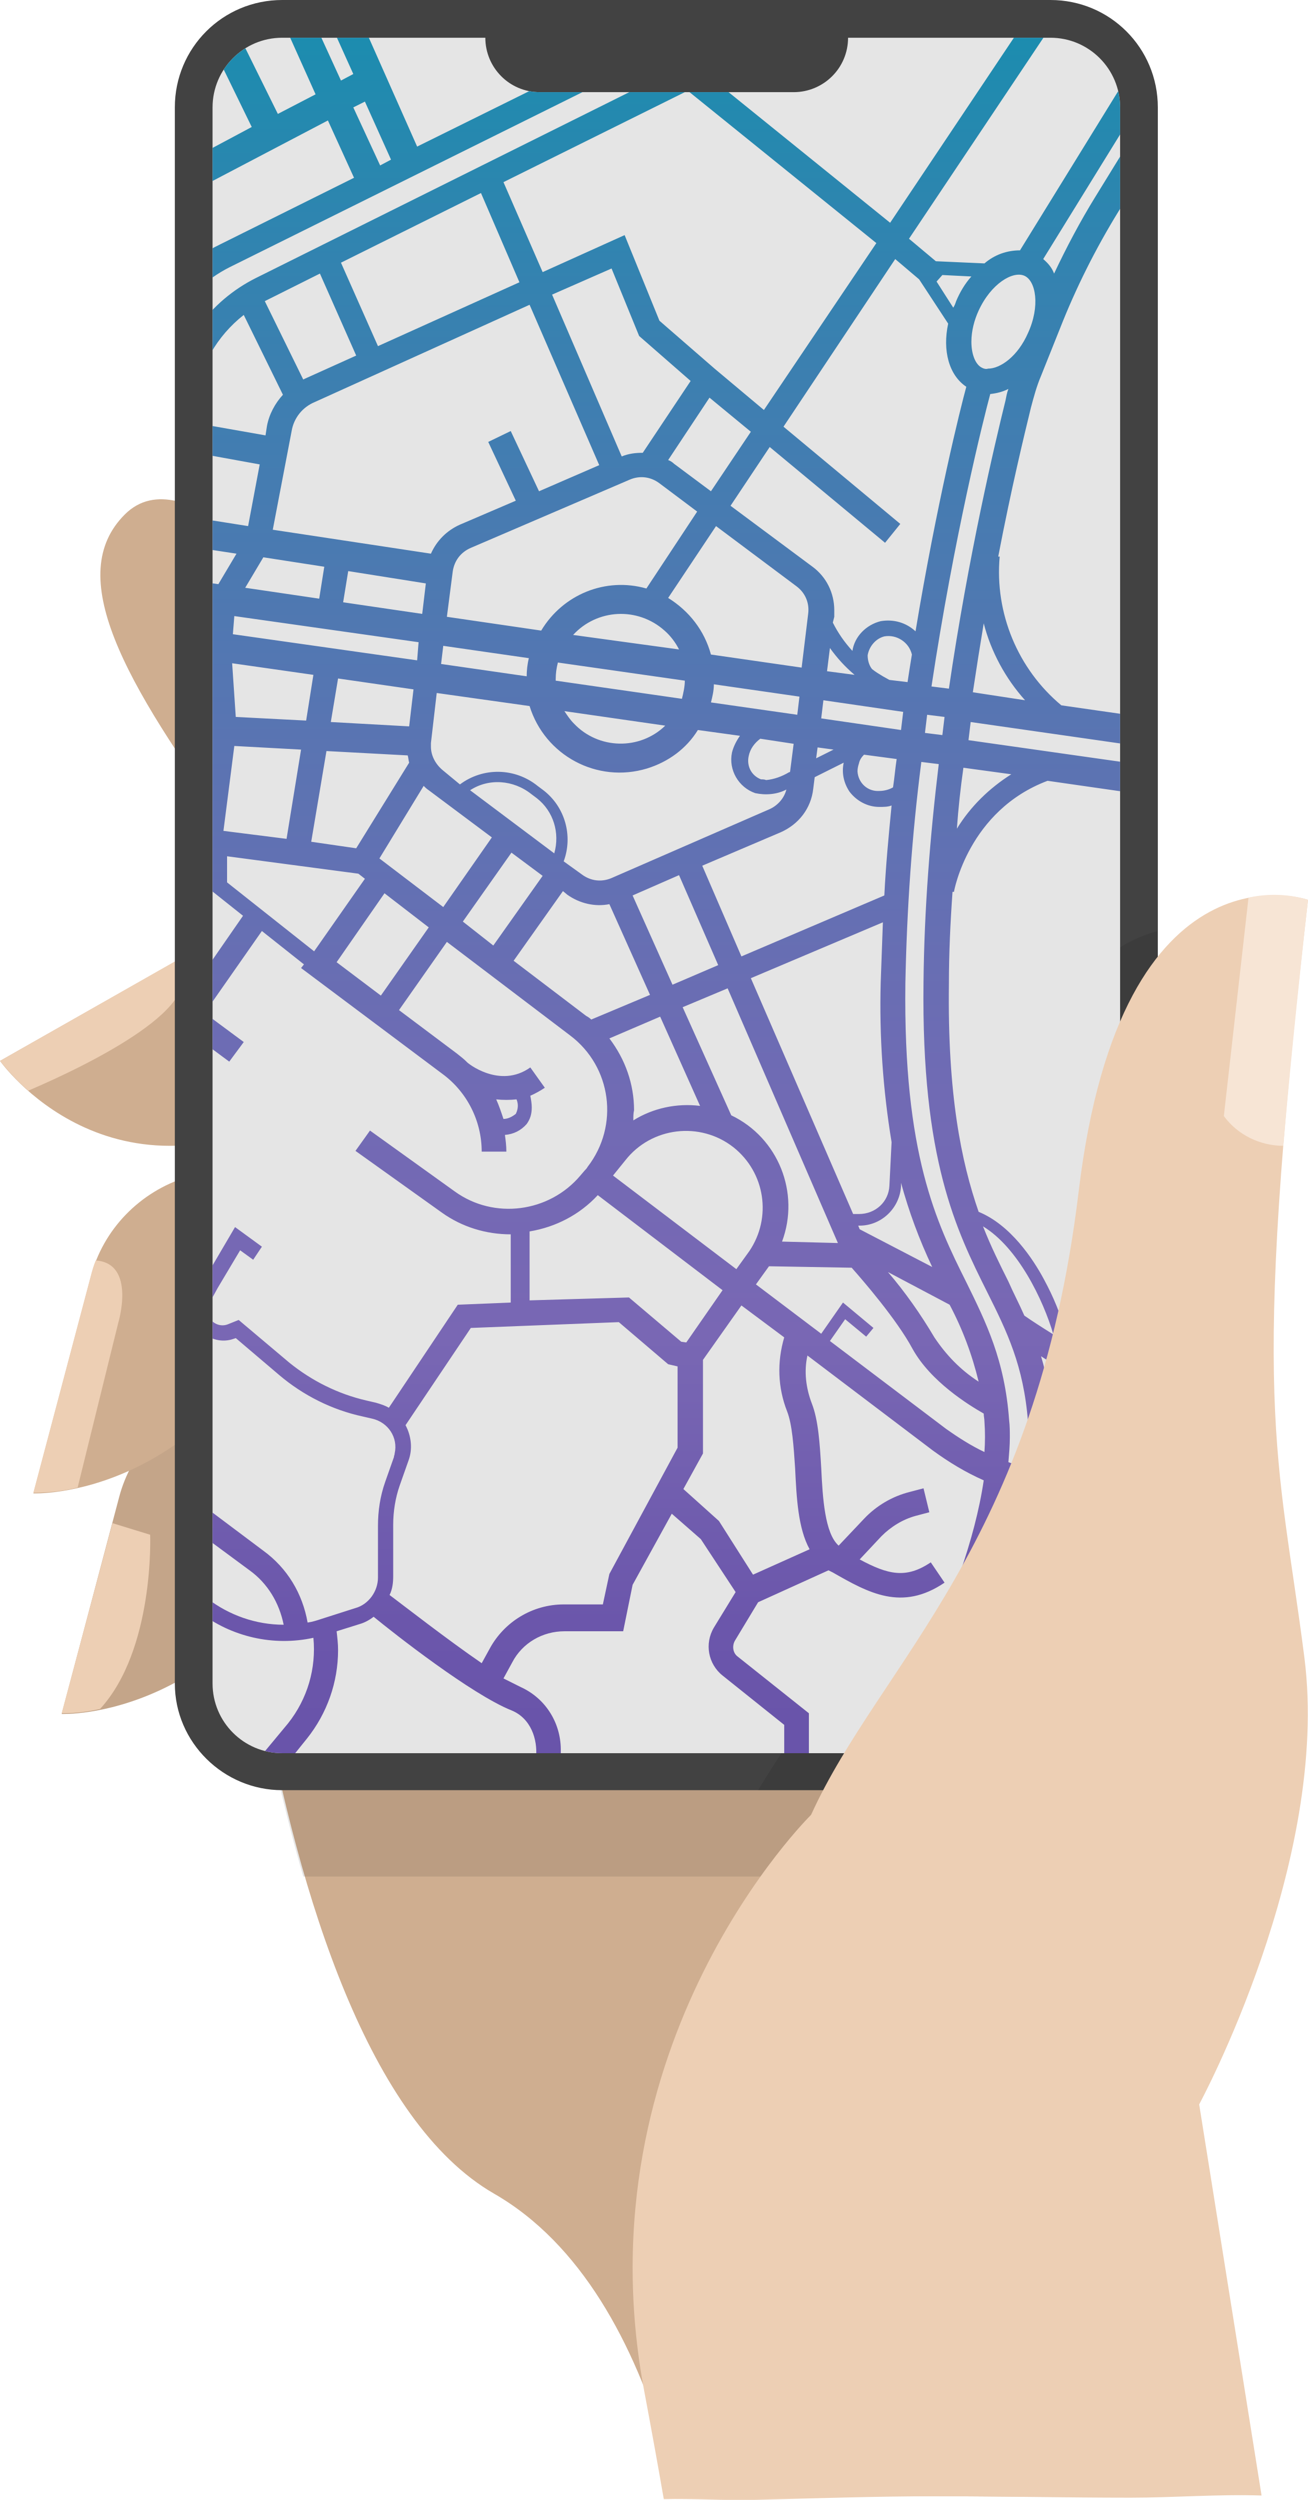 <?xml version="1.0" encoding="utf-8"?>
<!-- Generator: Adobe Illustrator 24.3.0, SVG Export Plug-In . SVG Version: 6.00 Build 0)  -->
<svg version="1.1" id="Calque_1" xmlns="http://www.w3.org/2000/svg" xmlns:xlink="http://www.w3.org/1999/xlink" x="0px" y="0px"
	 viewBox="0 0 180.3 344.5" style="enable-background:new 0 0 180.3 344.5;" xml:space="preserve">
<style type="text/css">
	.st0{fill:#CFAE90;}
	.st1{fill:#EDCFB4;}
	.st2{fill:#C4A589;}
	.st3{opacity:0.1;}
	.st4{clip-path:url(#SVGID_2_);}
	.st5{fill:#424242;}
	.st6{clip-path:url(#SVGID_4_);}
	.st7{clip-path:url(#SVGID_6_);}
	.st8{fill:#E5E5E5;}
	.st9{clip-path:url(#SVGID_8_);}
	.st10{fill:url(#SVGID_9_);}
	.st11{fill:#F7E5D5;}
	.st12{fill:none;}
</style>
<path class="st0" d="M40.7,81.6c0,0-15.2-19-23.5-10.7S16.7,93.6,32.4,115s24.7-5.3,24.7-5.3L40.7,81.6z"/>
<path class="st0" d="M47.8,119.1L0,146.2c0,0,15.3,21.7,42.5,6S62.2,119,62.2,119L47.8,119.1z"/>
<path class="st1" d="M3.9,150.3c8.2-3.5,25.9-12.1,20.2-17.8L0,146.2C1.2,147.7,2.5,149.1,3.9,150.3"/>
<path class="st2" d="M62.4,182.8l-32.7,9.8c-6.5,2-11.6,7.2-13.3,13.8l-7.9,29.8c0,0,23.6,1,37.1-29S62.4,182.8,62.4,182.8"/>
<path class="st0" d="M58.5,152.4l-32.7,9.8c-6.5,2-11.6,7.2-13.3,13.8l-7.9,29.8c0,0,23.6,1,37.1-29S58.5,152.4,58.5,152.4"/>
<path class="st1" d="M16.3,182.3c0,0,2.5-8.2-3.1-8.6c-0.3,0.7-0.5,1.4-0.7,2.2l-7.9,29.8c2,0,4.1-0.2,6.1-0.7L16.3,182.3z"/>
<path class="st0" d="M94,338c2.2,0.7,4.5,1.3,6.8,1.8c0.5-0.3,1.1-0.4,1.7-0.5c8-0.6,16-0.1,24,0c8.4-0.7,16.9-1.7,25.4-1.5
	c-2.9-47.4-7.7-122.5-7.7-122.5l4.7-51.3l-40.9-6.2l-32,18.5l-46.1,2.4c0,0,3.7,103.7,38.2,123.6c12,6.9,19.3,20.6,23.7,35.4
	C92.5,337.7,93.3,337.8,94,338z"/>
<g class="st3">
	<g>
		<defs>
			<rect id="SVGID_1_" x="29.8" y="157.9" width="119" height="100.7"/>
		</defs>
		<clipPath id="SVGID_2_">
			<use xlink:href="#SVGID_1_"  style="overflow:visible;"/>
		</clipPath>
		<g class="st4">
			<path d="M107.8,157.9l-32,18.5l-46.1,2.4c0,0,1.6,43.7,12.1,79.8h102.9c0.7,0,1.4-0.1,2.1-0.2c-1.6-24.5-2.8-43.1-2.8-43.1
				l4.7-51.3L107.8,157.9z"/>
		</g>
	</g>
</g>
<path class="st5" d="M144.8,246.7H38.9c-8.1,0-14.8-6.6-14.8-14.7V14.8C24.1,6.6,30.7,0,38.9,0h105.9c8.2,0,14.8,6.6,14.8,14.8V232
	C159.6,240.2,152.9,246.8,144.8,246.7"/>
<g class="st3">
	<g>
		<defs>
			<rect id="SVGID_3_" x="104.5" y="128.3" width="55" height="118.5"/>
		</defs>
		<clipPath id="SVGID_4_">
			<use xlink:href="#SVGID_3_"  style="overflow:visible;"/>
		</clipPath>
		<g class="st6">
			<path d="M159.6,232V128.3c-8,2.1-18.6,10.7-22.2,40.1c-5.1,43-22.2,60.5-32.9,78.3h40.2C152.9,246.7,159.5,240.1,159.6,232"/>
		</g>
	</g>
</g>
<g>
	<defs>
		<path id="SVGID_5_" d="M144.8,5.2h-27.9c0,4.2-3.4,7.5-7.5,7.5H74.4c-4.2,0-7.5-3.4-7.5-7.5H38.9c-5.3,0-9.6,4.3-9.6,9.6l0,0l0,0
			V232c0,5.3,4.3,9.6,9.6,9.6h105.9c5.3,0,9.6-4.3,9.6-9.6V14.8C154.4,9.5,150.1,5.2,144.8,5.2L144.8,5.2L144.8,5.2"/>
	</defs>
	<clipPath id="SVGID_6_">
		<use xlink:href="#SVGID_5_"  style="overflow:visible;"/>
	</clipPath>
	<g class="st7">
		<rect x="27.7" y="4.7" class="st8" width="129" height="238.3"/>
		<g>
			<defs>
				<path id="SVGID_7_" d="M53.7,219.8c0.4-0.8,0.5-1.7,0.5-2.6v-7.1c0-1.8,0.3-3.7,0.9-5.4l1.2-3.4c0.6-1.6,0.4-3.4-0.4-4.9l9-13.4
					l20.4-0.8l6.8,5.8l1.3,0.3v11.2L84,216.9l-0.9,4.2h-5.4c-4.3,0-8.2,2.4-10.2,6.1l-1.1,2C61.6,225.9,55.7,221.3,53.7,219.8
					 M99.1,209.6l-4.9-4.4l2.7-4.9v-12.9l5.3-7.5l5.9,4.4c-1,3.4-0.9,6.9,0.4,10.2c0.7,1.8,0.9,4.8,1.1,7.8c0.2,4.1,0.4,8.3,2,11.2
					l-7.8,3.5L99.1,209.6z M128.8,184.3c-1.9-3.2-4-6.2-6.4-9l8.5,4.5c1.8,3.4,3.1,6.9,4,10.6C132.4,188.8,130.4,186.7,128.8,184.3
					 M104.2,177l1.8-2.5l11.4,0.2c1.5,1.7,6.2,7.1,8.4,11.2c2.5,4.5,7.7,7.7,9.8,8.9c0,0.4,0.1,0.7,0.1,1.1c0.1,1.4,0.1,2.8,0,4.2
					c-1.9-0.9-3.6-2-5.3-3.2l-16-12.1l2.1-3l2.9,2.4l1-1.2l-4.2-3.5l-3,4.3L104.2,177z M141.2,181.3c-0.7-1.6-1.5-3.1-2.2-4.7
					c-1.2-2.4-2.4-4.8-3.5-7.6c4.8,2.9,8.3,10.1,9.7,14.9C143.6,182.9,142.2,182,141.2,181.3 M73,169.7c3.6-0.6,6.9-2.3,9.4-5
					l17.2,13.1l-5,7.2l-0.7-0.1l-7.2-6.1L73,179.2V169.7z M118.5,169.4l-0.2-0.5h0.2c3,0,5.5-2.4,5.7-5.4v-0.5
					c1.1,4,2.5,7.8,4.3,11.6L118.5,169.4z M86.2,159.9c3.6-4.6,10.3-5.4,14.9-1.8c4.4,3.5,5.3,9.7,2.2,14.3l-1.8,2.5l-17-12.9l0,0
					L86.2,159.9z M68.4,151.5c0.9,0.1,1.9,0.1,2.8,0c0.3,0.7,0.2,1.4-0.1,2c-0.5,0.4-1.1,0.7-1.7,0.7
					C69.1,153.3,68.8,152.4,68.4,151.5 M87.4,153c0-3.6-1.2-7-3.4-9.9l7-3l5.5,12.3c-3.2-0.4-6.5,0.3-9.2,2
					C87.3,153.9,87.3,153.4,87.4,153 M107.8,171.1c2.5-6.7-0.5-14.3-7-17.4l-6.7-14.9l6.2-2.6l15.2,35.1L107.8,171.1z M103.5,134.8
					l18.2-7.7c-0.1,2.8-0.2,5.5-0.3,8.3c-0.2,7.4,0.3,14.7,1.5,22l-0.3,6c-0.1,2.2-1.9,3.9-4.2,3.9h-0.8L103.5,134.8z M46.4,132.6
					l6.6-9.5l6.1,4.7l-6.6,9.4L46.4,132.6z M80.8,140l-10-7.6l6.8-9.6l0.6,0.5c1.7,1.2,3.8,1.7,5.8,1.3l5.6,12.5l-8.1,3.4
					C81.3,140.3,81,140.1,80.8,140 M87.2,123.4l6.4-2.8l5.4,12.4l-6.3,2.7L87.2,123.4z M31.3,121.6V118l18.1,2.4l0.9,0.7l-7,10
					L31.3,121.6z M63.8,127l6.7-9.5l4.3,3.2l-6.8,9.6L63.8,127z M52.3,118.3l6.1-10c0.2,0.2,0.4,0.4,0.7,0.6l8.7,6.5l-6.7,9.6
					L52.3,118.3z M64.8,108.9c2.6-1.7,6-1.4,8.4,0.5l0.8,0.6c2.3,1.8,3.2,4.8,2.4,7.6L64.8,108.9z M132.8,105.8l6.6,0.9
					c-3,1.9-5.6,4.4-7.5,7.5C132.1,111.4,132.4,108.6,132.8,105.8 M96.8,119.3l10.8-4.6c2.5-1.1,4.2-3.3,4.5-6l0.2-1.6l4-2
					c-0.3,1.4,0,2.8,0.8,4c1,1.3,2.5,2.1,4.1,2.1c0.6,0,1.2,0,1.7-0.2c-0.4,4.1-0.8,8.3-1,12.4l-19.7,8.4L96.8,119.3z M139,201.5
					c0.1-1.2,0.2-2.3,0.2-3.4c0-0.8,0-1.6-0.1-2.4c-0.6-8.3-3.2-13.5-5.9-19c-4.1-8.2-8.7-17.6-8.4-41.2c0.2-10.2,0.9-20.4,2.2-30.5
					l2.4,0.3c-1.2,10-2,20-2.1,30.1c-0.3,24.4,4.5,34.1,8.8,42.7c2.7,5.4,5,10.1,5.6,17.8c0.1,2.1,0.1,4.2-0.2,6.3
					C140.6,202,139.8,201.8,139,201.5 M121.2,109c-1.6,0.1-2.9-1.1-3-2.7c0,0,0,0,0,0c0-0.4,0.1-0.8,0.2-1.1
					c0.1-0.5,0.4-0.9,0.7-1.2l4.5,0.6c-0.2,1.3-0.3,2.6-0.5,3.9C122.6,108.8,121.9,109,121.2,109L121.2,109 M42.9,116l2.1-12.5
					l11.2,0.6c0.1,0.3,0.1,0.7,0.2,1l-7.3,11.8L42.9,116z M112.7,103l2.2,0.3l-2.4,1.2L112.7,103z M30.8,114.5l1.5-11.7l9.2,0.5
					l-2,12.3L30.8,114.5z M104.9,107.4c-1.3-0.5-2-1.8-1.7-3.2c0.2-1,0.8-1.8,1.6-2.4l4.6,0.7l-0.5,3.9h-0.1c-1,0.6-2.1,1-3.2,1.1
					C105.4,107.4,105.1,107.4,104.9,107.4 M127.5,101c0.1-0.8,0.2-1.7,0.3-2.5l2.4,0.3c-0.1,0.8-0.2,1.7-0.3,2.5L127.5,101z
					 M77.8,98l13.9,2c-3.5,3.4-9.2,3.3-12.6-0.3c0,0,0,0,0,0C78.6,99.2,78.2,98.6,77.8,98 M113.2,99l0.3-2.5l11,1.6
					c-0.1,0.8-0.2,1.7-0.3,2.5L113.2,99z M61.1,106.2c-1-0.8-1.7-2-1.7-3.3c0-0.2,0-0.3,0-0.5l0.8-6.9l12.8,1.8
					c2.1,6.8,9.3,10.7,16.2,8.6c2.9-0.9,5.4-2.7,7-5.3l5.8,0.8c-0.5,0.7-0.9,1.5-1.1,2.3c-0.5,2.4,0.9,4.8,3.2,5.6
					c1.4,0.3,3,0.2,4.3-0.5c-0.3,1.2-1.2,2.2-2.3,2.7L84.3,121c-1.4,0.6-2.9,0.4-4.1-0.5l-2.5-1.8c1.3-3.5,0.2-7.5-2.8-9.8l-0.8-0.6
					c-3.1-2.5-7.5-2.6-10.7-0.2L61.1,106.2z M98,96.8c0.2-0.8,0.4-1.6,0.4-2.5l11.8,1.7l-0.3,2.5L98,96.8z M45.6,99.5l1-6L57,95
					l-0.6,5.1L45.6,99.5z M32.5,98.8L32,91.4L43.2,93l-1,6.3L32.5,98.8z M76.6,93.8v-0.2c0-0.8,0.1-1.5,0.3-2.3l17.5,2.5
					c0,0.8-0.2,1.7-0.4,2.5L76.6,93.8z M114,92.5l0.4-3.2c1,1.4,2.1,2.6,3.4,3.7L114,92.5z M60.8,91.5l0.3-2.5l11.8,1.7
					c-0.2,0.8-0.3,1.7-0.3,2.5L60.8,91.5z M122.6,93.7l-0.9-0.5c-0.5-0.3-1-0.6-1.5-1c-0.4-0.5-0.6-1.2-0.6-1.9
					c0.2-1.2,1.1-2.3,2.3-2.6c1.7-0.3,3.4,0.8,3.8,2.5c0,0,0,0,0,0l0,0c-0.2,1.2-0.4,2.5-0.6,3.8L122.6,93.7z M134.1,95.4
					c0.5-3.3,1-6.5,1.5-9.5c1,3.9,3,7.6,5.7,10.6L134.1,95.4z M32.1,87.4l0.2-2.5l25.4,3.6L57.5,91L32.1,87.4z M79,87.5
					c3.3-3.6,8.9-3.9,12.6-0.6c0.8,0.7,1.5,1.6,2,2.6L79,87.5z M47.3,83l0.7-4.3l10.7,1.7l-0.5,4.2L47.3,83z M33.8,81l2.5-4.2
					l8.4,1.3L44,82.5L33.8,81z M23.5,79.6l0.6-4.6l8.5,1.3l-2.5,4.2L23.5,79.6z M98,90.2c-0.9-3.3-3-6-5.9-7.8l6.6-9.9l11.1,8.3
					c1.2,0.9,1.8,2.3,1.6,3.8l-0.9,7.4L98,90.2z M61.6,85l0.8-6.2c0.2-1.5,1.1-2.7,2.5-3.3l21.9-9.4c1.4-0.6,2.9-0.4,4.1,0.5
					l5.2,3.9l-7,10.6c-5.6-1.6-11.5,0.8-14.5,5.8L61.6,85z M24.7,71l1.2-8.8l9.9,1.8l-1.6,8.5L24.7,71z M92.9,63.9
					c-0.2-0.2-0.5-0.4-0.8-0.5l5.7-8.6l5.7,4.7l-5.5,8.2L92.9,63.9z M128.4,94.6c3.1-20.6,7.2-37,8.1-40.3c0.9-0.1,1.7-0.3,2.5-0.7
					c-0.2,0.5-0.3,1.1-0.4,1.6c-1.5,6.1-5.1,21.3-7.8,39.7L128.4,94.6z M26.4,58.2l0.4-3c0.7-4.7,3.1-8.9,6.8-11.8l5.4,11
					c-1.1,1.2-1.9,2.7-2.2,4.3L36.6,60L26.4,58.2z M37.6,73l2.6-13.6c0.3-1.8,1.5-3.3,3.2-4L73,42l9.6,22.1l-8.3,3.6l-3.9-8.3
					l-3.1,1.5l3.8,8.1l-7.7,3.3c-1.8,0.8-3.2,2.2-4,4L37.6,73z M135.4,50.7c-0.9-0.4-1.5-1.8-1.5-3.6c0-1.5,0.4-3,1-4.3
					c1.7-3.7,4.7-5.5,6.3-4.8s2.2,4.2,0.5,7.9c-1.4,3.2-3.8,4.9-5.5,4.9C135.9,50.9,135.6,50.8,135.4,50.7 M129.1,38.8l0.8-0.9
					l4,0.2c-0.9,1-1.6,2.2-2.1,3.4c-0.1,0.3-0.2,0.6-0.4,0.9L129.1,38.8z M36.5,41.5l0.4-0.2l7.2-3.6l5,11.3l-7.1,3.2l-0.2,0.1
					L36.5,41.5z M76.1,40.6l8.2-3.6l3.8,9.3l7.1,6.2l-6.6,9.9c-1,0-1.9,0.1-2.9,0.5L76.1,40.6z M124.1,72.2L108,58.8l15.4-23.1
					l3.3,2.8l0,0l4,6.1c-0.8,3.7,0.1,7.1,2.5,8.7c-0.8,2.9-4.1,16.2-7,33.7c-1.3-1.2-3-1.7-4.8-1.4c-2,0.5-3.6,2.1-3.9,4.1
					c-1.1-1.2-2-2.5-2.7-3.9L115,85c0-0.3,0-0.6,0-0.9c0-2.4-1.1-4.6-3-6l-11.3-8.4l5.4-8.1L122,74.8L124.1,72.2z M47,36.2l19.3-9.6
					l5.3,12.3l-19.5,8.8L47,36.2z M48.7,14.8l1.6-0.8l3.6,8l-1.5,0.8L48.7,14.8z M69.4,25.1l25.4-12.6l26,21l-15.5,23l-6.8-5.7
					l-7.6-6.6l-4.8-11.8l-11.3,5.1L69.4,25.1z M122.7,30.7L98.2,10.9L100,10l-1.6-3.1L35.3,38.3c-3.2,1.6-5.9,3.9-8,6.8l-3.6-0.5
					c1.8-3.4,4.6-6.1,8-7.8L94.8,5.5l-1.5-3L57.5,20.2L50.8,5.1h-4.4l2.3,5.1L47,11.1l-2.7-5.9H40l3.5,7.8l-5.2,2.7l-4.5-9.1
					l-0.3,0.1l-0.7,0.4c-0.3,0.4-0.7,0.7-1.1,1l-0.3,0.4c0,0.1-0.1,0.1-0.2,0.2l-0.1,0.2c-0.1,0.2-0.2,0.4-0.3,0.6l3.9,8L24.4,23
					c0.3,1.4,0.4,2.9,0.4,4.3l20.4-10.7l3.6,7.9l-18.5,9.2c-2.1,1-4,2.4-5.6,4.1l-1-2c-0.1,4.2-0.3,8.5-0.6,12.7l2.2,0.3
					c-0.8,1.9-1.4,3.8-1.7,5.8L23.3,56c0.3,5.4-0.2,11-0.2,16.4c0,3.7,0,7.4-0.1,11.2l5.9,0.9l-0.2,2.5l-5.7-0.8v4.1l5.6,0.8
					l0.4,7.6l-5.9-0.3c0,1.3,0.1,2.7,0.2,4l5.6,0.3L27.5,114l-3.5-0.4c0.1,1.2,0.2,2.3,0.2,3.5l4.9,0.6v5l4.4,3.5l-7.9,11.4
					l-1.1-0.8c-0.2,1.2-0.5,2.4-1,3.5l8.1,6l2-2.7l-5.4-4l7.9-11.3l5.8,4.6l-0.4,0.5l19.5,14.6c3.4,2.5,5.4,6.5,5.4,10.7h3.4
					c0-0.8-0.1-1.6-0.2-2.3c1.2-0.1,2.2-0.6,3-1.5c0.5-0.7,0.7-1.4,0.7-2.3c0-0.5-0.1-1.1-0.2-1.6c0.7-0.3,1.4-0.7,2-1.1l-2-2.8
					c-4.2,3-8.7-0.6-8.8-0.8l0,0c-0.4-0.4-0.8-0.7-1.3-1.1l-8-6l6.6-9.4l17,12.9c5.7,4.3,6.8,12.4,2.4,18.1c0,0,0,0,0,0
					c-0.1,0.2-0.3,0.4-0.4,0.5l-0.6,0.7c-4.3,5.1-11.9,6.1-17.3,2.2L51,155.8l-2,2.8l11.9,8.5c2.8,2,6.1,3,9.5,3v9.4l-7.3,0.3
					l-9.5,14.2c-0.5-0.3-1.1-0.5-1.8-0.7l-1.3-0.3c-3.9-0.9-7.5-2.7-10.6-5.2l-7-5.9l-1.5,0.6c-1,0.4-2.2-0.1-2.6-1.1
					c-0.3-0.6-0.3-1.3,0.1-1.9l1.1-2l3.1-5.2l1.8,1.3l1.2-1.8l-3.7-2.7l-3.7,6.3l-0.4-0.3c-0.1,2.9-0.2,5.8-0.2,8.7
					c1.2,0.9,2.7,1.2,4.1,0.7l0.3-0.1l6,5.1c3.3,2.8,7.3,4.8,11.5,5.7l1.3,0.3c2.2,0.5,3.6,2.6,3.1,4.8c0,0.2-0.1,0.3-0.1,0.5
					l-1.2,3.4c-0.7,2-1,4-1,6.1v7.1c0,1.9-1.3,3.7-3.1,4.2l-4.7,1.5c-0.6,0.2-1.2,0.4-1.9,0.5c-0.7-4-2.8-7.5-6.1-9.9l-8.4-6.3v4.2
					l6.5,4.8c2.5,1.8,4.1,4.5,4.7,7.5c-3.8,0-7.5-1.3-10.5-3.6l-1-0.8l-0.2,2.6c4.5,3.5,10.3,4.8,15.8,3.6c0.4,4.2-0.8,8.4-3.5,11.8
					l-4.9,5.9c1.3,0.1,2.5,0.4,3.8,0.8l3.7-4.6c2.8-3.5,4.3-7.8,4.3-12.2c0-0.9-0.1-1.7-0.2-2.6l3.2-1c0.7-0.2,1.4-0.6,1.9-1
					c2.8,2.3,13.5,10.7,19,12.9c2.7,1.1,3.6,4,3.4,6.4c-0.2,1.7-0.9,3.1-1.9,3.3l0.7,3.3c2.5-0.5,4.3-3,4.6-6.3v-1
					c0.1-3.8-2-7.3-5.5-8.9c-0.8-0.4-1.6-0.8-2.4-1.2l1.2-2.2c1.4-2.7,4.2-4.3,7.2-4.3h8.1l1.3-6.4l5.4-9.8l4,3.5l4.8,7.3l-3,4.9
					c-1.3,2.2-0.8,5,1.2,6.6l8.5,6.8v4.6h3.4v-6.2l-9.8-7.8c-0.7-0.5-0.8-1.5-0.4-2.2l3.2-5.3l9.7-4.4l0,0l0.6,0.3
					c4.9,2.8,9.5,5.4,15.4,1.4l-1.9-2.8c-3.4,2.3-5.9,1.7-9.8-0.4l3-3.2c1.3-1.3,2.9-2.3,4.7-2.8l1.9-0.5l-0.8-3.3l-1.9,0.5
					c-2.4,0.6-4.6,1.9-6.3,3.7l-3.5,3.7c-1.9-1.7-2.2-6.5-2.4-10.7c-0.2-3.4-0.4-6.6-1.3-8.9c-0.8-2.1-1.1-4.4-0.6-6.6l17.3,13.1
					c2.2,1.6,4.5,3,7,4.1c-1.2,8.2-4.7,17.4-8.4,25.2l0.6-0.8c1.2-1.4,2.9-2.3,4.7-2.7c2.9-6.6,5-13.5,6.3-20.6
					c0.8,0.2,1.5,0.5,2.3,0.6c-1.4,6.9-3.6,13.5-6.5,19.9c0.8,0.3,1.1,1,0.3,2.4c0.9-0.4,1.8-0.7,2.7-0.8c3-6.7,5.3-13.7,6.8-20.8
					h0.2l5.5,0.8c0-1.3,0-2.6,0.1-3.9c-0.1-3.1-0.1-6.3-0.1-9.4c-0.2,0.1-0.4,0.2-0.6,0.2c-1.1,3.1-1.2,6.4-0.4,9.5l-4-0.6h-0.2
					c0.2-1.6,0.3-3.2,0.3-4.8c0-0.8,0-1.6-0.1-2.4c-0.1-1.2-0.2-2.3-0.4-3.4c0.4-0.1,0.8-0.3,1.1-0.6c-0.2-0.6-0.4-1.2-0.4-1.9
					c-0.2,0.4-0.5,0.8-0.9,1c-0.3-1.3-0.6-2.7-1-4c0.6,0.4,1.3,0.8,2,1.2c0.2-1.5,0.7-3,1.4-4.4c-0.7-2.6-1.7-5-3-7.4
					c-1.5-2.8-4.6-7.5-9-9.3c-2.4-6.9-4.3-16.2-4.1-31.4c0-4.2,0.2-8.5,0.5-12.7h0.2c0-0.1,2-11.2,12.9-15.3l24.4,3.5l0.6-4
					l-35.9-5.1c0.1-0.8,0.2-1.7,0.3-2.5l34.9,5l0.6-4l-23-3.3c-6-5-9.2-12.7-8.5-20.5h-0.2c1.8-9.4,3.6-16.8,4.5-20.5
					c0.4-1.5,0.8-3,1.4-4.4l2.6-6.5c2.2-5.6,4.9-11,8.1-16.2l13.7-22.2L164.6,5L151,27.1c-2.1,3.4-4,7-5.7,10.6
					c-0.3-0.8-0.8-1.4-1.5-2l17.9-29L158.8,5l-18.2,29.5c-1.8,0-3.5,0.6-4.9,1.8l-6.7-0.3l-3.7-3.1l19.4-29L141.9,2L122.7,30.7z"/>
			</defs>
			<clipPath id="SVGID_8_">
				<use xlink:href="#SVGID_7_"  style="overflow:visible;"/>
			</clipPath>
			<g class="st9">
				
					<linearGradient id="SVGID_9_" gradientUnits="userSpaceOnUse" x1="-2021.16" y1="336.265" x2="-2020.16" y2="336.265" gradientTransform="matrix(1.582183e-14 -258.39 -258.39 -1.582183e-14 86983.586 -521995)">
					<stop  offset="0" style="stop-color:#6752A9"/>
					<stop  offset="0.12" style="stop-color:#6B56AB"/>
					<stop  offset="0.24" style="stop-color:#7664B2"/>
					<stop  offset="0.27" style="stop-color:#7967B4"/>
					<stop  offset="0.39" style="stop-color:#716AB4"/>
					<stop  offset="0.58" style="stop-color:#5A74B2"/>
					<stop  offset="0.82" style="stop-color:#3582B0"/>
					<stop  offset="1" style="stop-color:#1390AE"/>
				</linearGradient>
				<rect x="23" y="1.9" class="st10" width="146.1" height="246.4"/>
			</g>
		</g>
	</g>
</g>
<path class="st1" d="M125.7,344h3.5c8.9,0,17.7,0.2,26.6,0.2c6,0,12.1-0.5,18.1-0.3l-8.6-53.9c0,0,18.1-33.4,14.5-61.6
	s-7.6-34.2,0.5-104.4c0,0-25.7-8.9-31.6,40.1s-27.3,64.9-36.9,86s0.5,46.6,7.2,67.7C121.4,325.3,123.7,334.9,125.7,344z"/>
<path class="st1" d="M91.5,344.4c4.1-0.1,8.3,0.2,12.4,0.1c8.4-0.2,16.8-0.5,25.3-0.5c6,0,12,0.1,18,0.1l-3.1-14.6l-7.4-36.5
	l-24.9-42.9c0,0-32,31.4-23,79.4C89.8,334.8,90.7,339.8,91.5,344.4z"/>
<path class="st1" d="M20.7,211.5l-5.2-1.6l-7,26.2c1.8,0,3.6-0.2,5.3-0.6C21.3,227.3,20.7,211.6,20.7,211.5"/>
<path class="st11" d="M172.1,123.7l-3.4,30.1c1.9,2.6,5,4.1,8.2,4.1c0.8-9.4,1.9-20.4,3.4-33.9C177.7,123.2,174.8,123.1,172.1,123.7
	"/>
<rect x="25.7" y="4" class="st12" width="130" height="238.3"/>
<path class="st12" d="M135.3,122.6c-0.1-0.2-0.2-0.5-0.1-0.7c0-0.6,0.2-1.2,0.6-1.6c1.1-1.2,2.6-2.1,4.2-2.5c0.1,1,0,2-0.3,3
	c-0.6,1.2-1.7,2.1-3.1,2.4h-0.2C135.9,123.3,135.5,123,135.3,122.6 M146.5,114.3c-1.3,0.1-2.7,0.3-4,0.5L141,115
	c-2.7,0.3-5.2,1.6-7.1,3.5c-1.3,1.3-1.7,3.4-1,5.1c0.7,1.4,2.2,2.3,3.8,2.1c2.3-0.4,4.2-1.8,5.2-3.9c0.4-1.4,0.6-3,0.5-4.5l0.4-0.1
	c1.2-0.2,2.5-0.4,3.7-0.5c1.3,0,2.7,0.1,4,0.3c0.7,0.1,1.4,0.2,2.1,0.3c2.8,0.2,5.5,0.3,8.3,0.3v-2.5c-2.7,0-5.4,0-8.1-0.3
	c-0.7-0.1-1.4-0.2-2-0.3c-1.2-0.2-2.5-0.4-3.7-0.4L146.5,114.3"/>
</svg>
